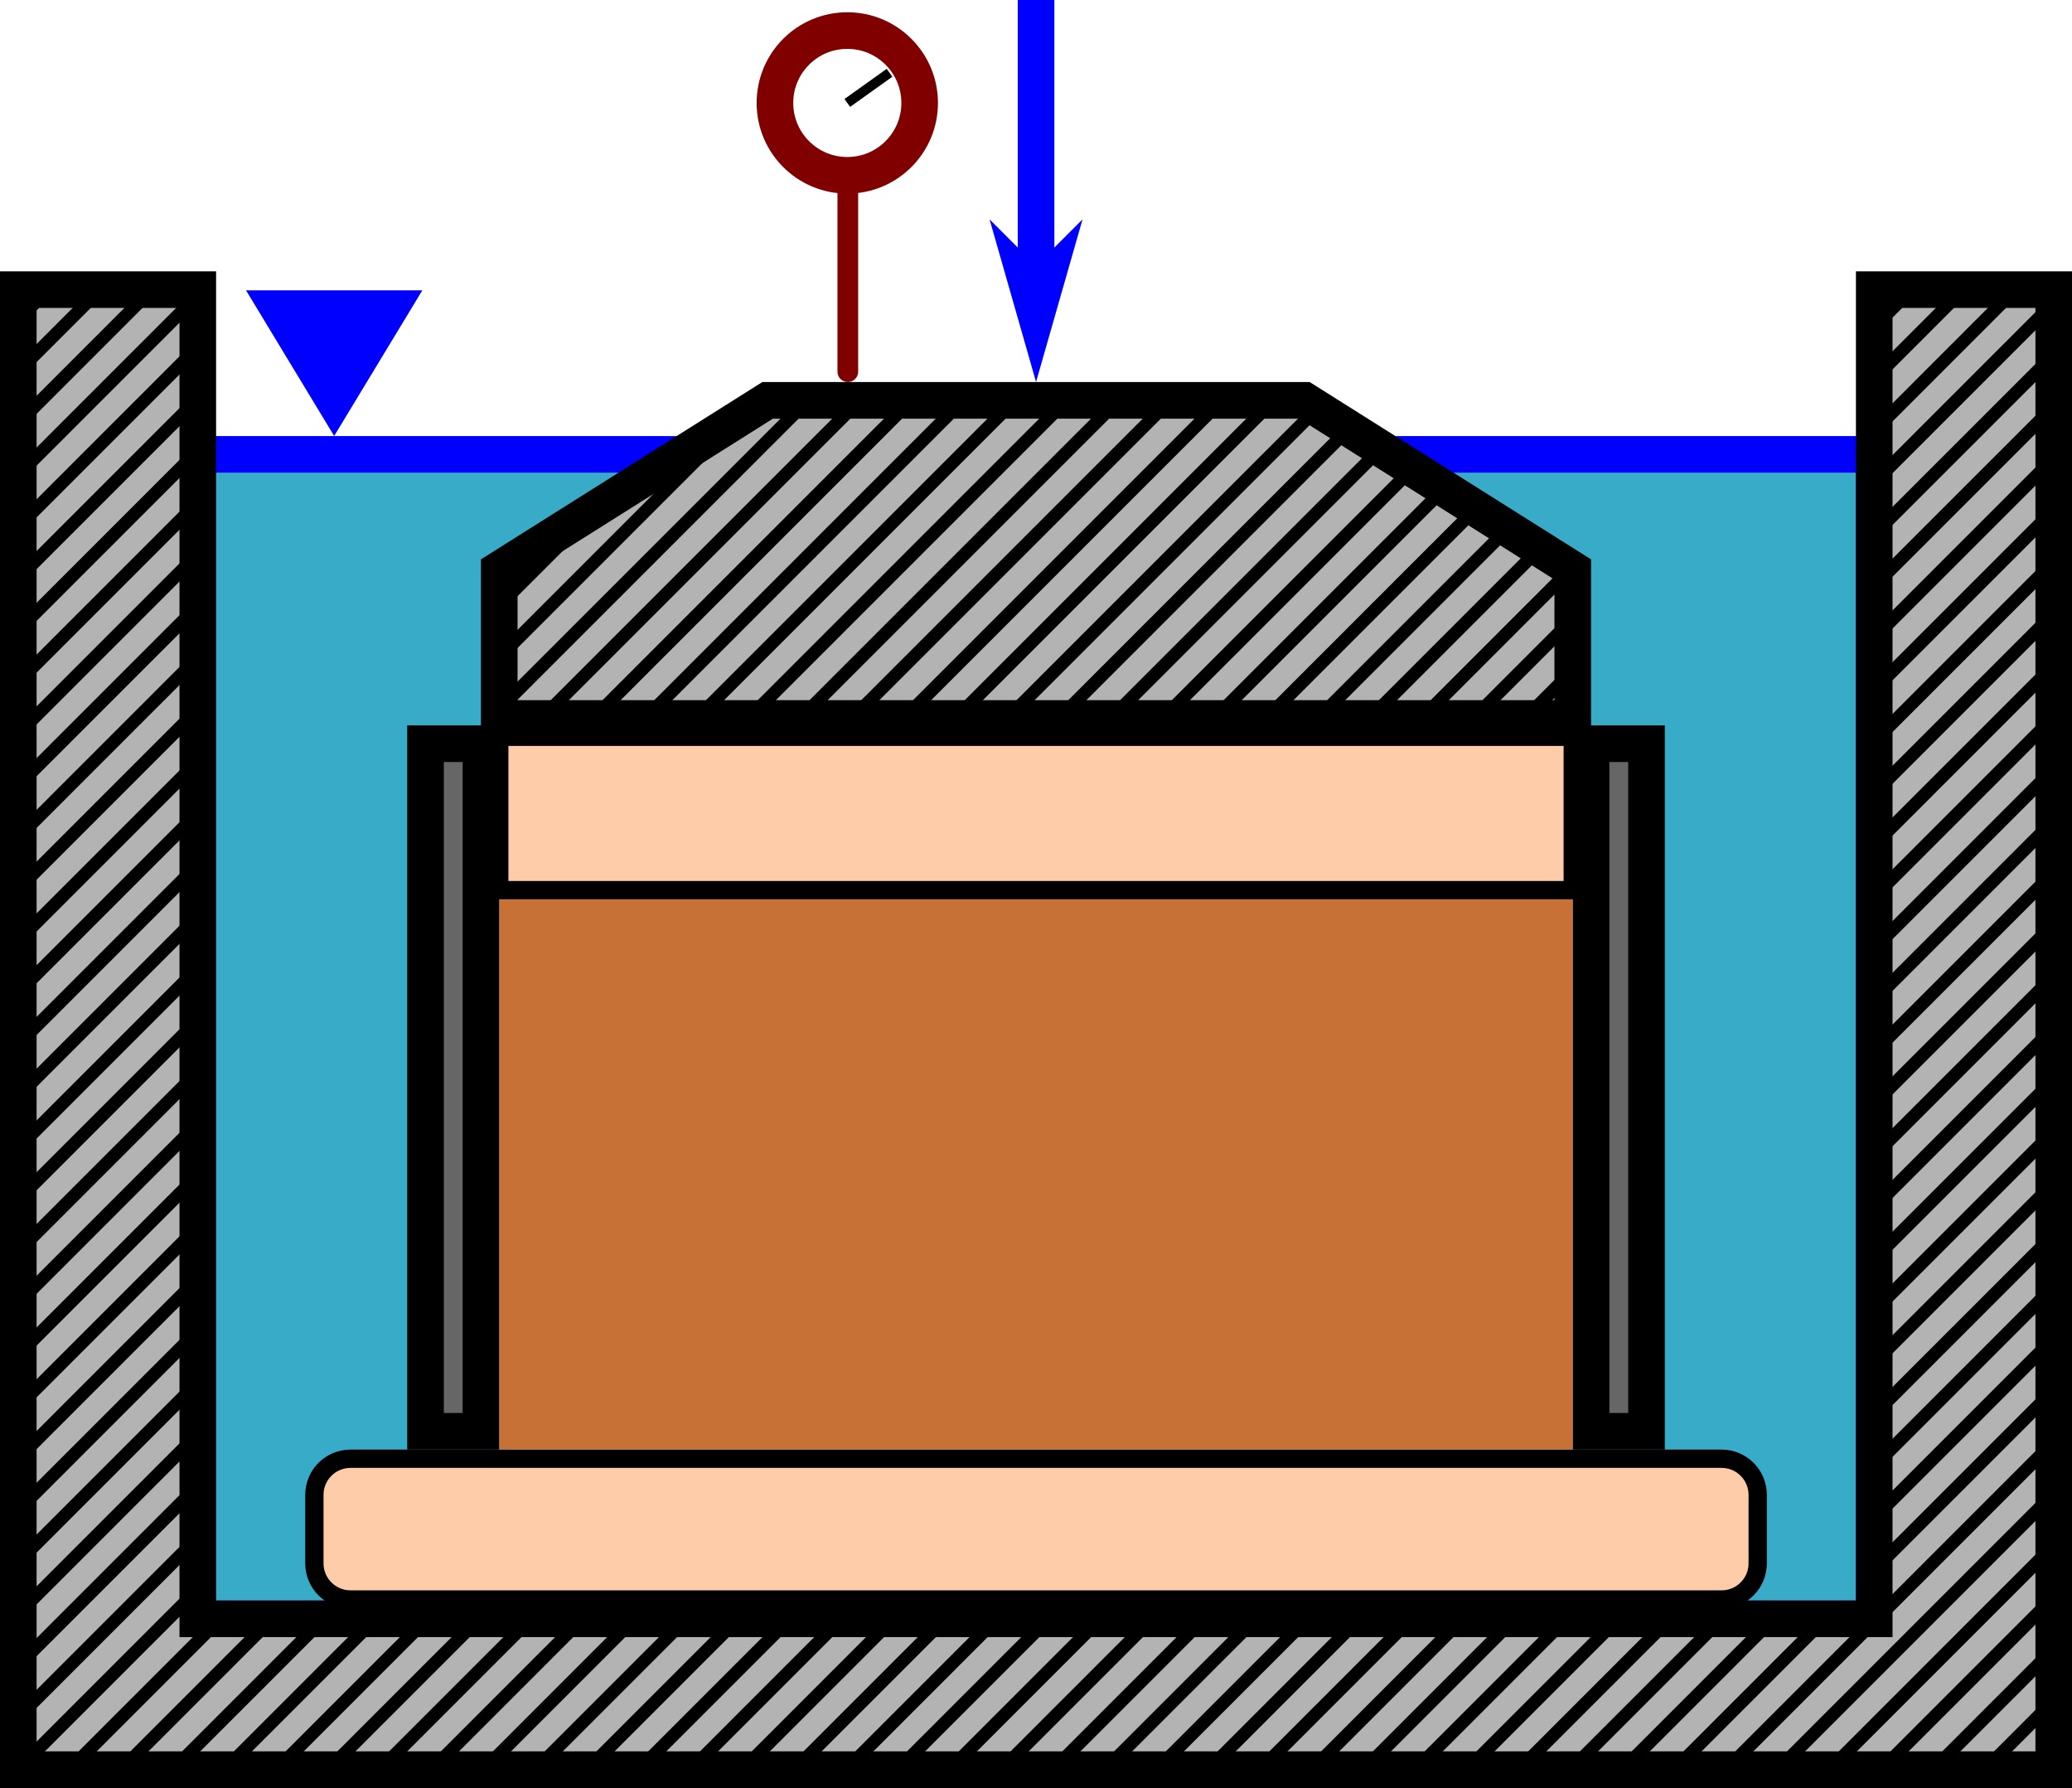 <?xml version="1.0" encoding="UTF-8" standalone="no"?>
<!-- Created with Inkscape (http://www.inkscape.org/) -->

<svg
   width="56.609mm"
   height="48.842mm"
   viewBox="0 0 56.609 48.842"
   version="1.1"
   id="svg3293"
   inkscape:version="1.1.1 (3bf5ae0d25, 2021-09-20)"
   sodipodi:docname="consol_cell.svg"
   xmlns:inkscape="http://www.inkscape.org/namespaces/inkscape"
   xmlns:sodipodi="http://sodipodi.sourceforge.net/DTD/sodipodi-0.dtd"
   xmlns="http://www.w3.org/2000/svg"
   xmlns:svg="http://www.w3.org/2000/svg">
  <sodipodi:namedview
     id="namedview3295"
     pagecolor="#505050"
     bordercolor="#ffffff"
     borderopacity="1"
     inkscape:pageshadow="0"
     inkscape:pageopacity="0"
     inkscape:pagecheckerboard="1"
     inkscape:document-units="mm"
     showgrid="false"
     inkscape:zoom="1.2044227"
     inkscape:cx="101.29334"
     inkscape:cy="27.814156"
     inkscape:window-width="1920"
     inkscape:window-height="1015"
     inkscape:window-x="-9"
     inkscape:window-y="-9"
     inkscape:window-maximized="1"
     inkscape:current-layer="layer1"
     inkscape:snap-page="true"
     inkscape:snap-intersection-paths="true"
     inkscape:snap-bbox="true"
     inkscape:bbox-nodes="true"
     inkscape:snap-bbox-edge-midpoints="true"
     inkscape:snap-bbox-midpoints="true"
     inkscape:object-paths="true"
     inkscape:snap-smooth-nodes="true"
     inkscape:snap-object-midpoints="true"
     inkscape:snap-center="true"
     inkscape:snap-text-baseline="true"
     inkscape:snap-midpoints="true"
     inkscape:bbox-paths="true" />
  <defs
     id="defs3290">
    <marker
       style="overflow:visible"
       id="Arrow1Send"
       refX="0"
       refY="0"
       orient="auto"
       inkscape:stockid="Arrow1Send"
       inkscape:isstock="true">
      <path
         transform="matrix(-0.2,0,0,-0.2,-1.2,0)"
         style="fill:context-stroke;fill-rule:evenodd;stroke:context-stroke;stroke-width:1pt"
         d="M 0,0 5,-5 -12.5,0 5,5 Z"
         id="path13961" />
    </marker>
    <marker
       style="overflow:visible"
       id="Arrow1Mend"
       refX="0"
       refY="0"
       orient="auto"
       inkscape:stockid="Arrow1Mend"
       inkscape:isstock="true">
      <path
         transform="matrix(-0.4,0,0,-0.4,-4,0)"
         style="fill:context-stroke;fill-rule:evenodd;stroke:context-stroke;stroke-width:1pt"
         d="M 0,0 5,-5 -12.5,0 5,5 Z"
         id="path13955" />
    </marker>
    <filter
       inkscape:label="Film Grain"
       inkscape:menu="Image Effects"
       inkscape:menu-tooltip="Adds a small scale graininess"
       style="color-interpolation-filters:sRGB"
       id="filter15489"
       x="-0.009"
       y="-0.06"
       width="1.017"
       height="1.119">
      <feTurbulence
         type="fractalNoise"
         numOctaves="3"
         baseFrequency="1"
         seed="0"
         result="result0"
         id="feTurbulence15479" />
      <feColorMatrix
         result="result4"
         values="0"
         type="saturate"
         id="feColorMatrix15481" />
      <feComposite
         in="SourceGraphic"
         in2="result4"
         operator="arithmetic"
         k1="1.25"
         k2="0.5"
         k3="0.5"
         result="result2"
         id="feComposite15483"
         k4="0" />
      <feBlend
         result="result5"
         mode="normal"
         in="result2"
         in2="SourceGraphic"
         id="feBlend15485" />
      <feComposite
         in="result5"
         in2="SourceGraphic"
         operator="in"
         result="result3"
         id="feComposite15487" />
    </filter>
    <filter
       inkscape:label="Film Grain"
       inkscape:menu="Image Effects"
       inkscape:menu-tooltip="Adds a small scale graininess"
       style="color-interpolation-filters:sRGB"
       id="filter15519"
       x="-0.006"
       y="-0.065"
       width="1.013"
       height="1.13">
      <feTurbulence
         type="fractalNoise"
         numOctaves="3"
         baseFrequency="1"
         seed="0"
         result="result0"
         id="feTurbulence15509" />
      <feColorMatrix
         result="result4"
         values="0"
         type="saturate"
         id="feColorMatrix15511" />
      <feComposite
         in="SourceGraphic"
         in2="result4"
         operator="arithmetic"
         k1="1.25"
         k2="0.5"
         k3="0.5"
         result="result2"
         id="feComposite15513"
         k4="0" />
      <feBlend
         result="result5"
         mode="normal"
         in="result2"
         in2="SourceGraphic"
         id="feBlend15515" />
      <feComposite
         in="result5"
         in2="SourceGraphic"
         operator="in"
         result="result3"
         id="feComposite15517" />
    </filter>
  </defs>
  <g
     inkscape:label="Layer 1"
     inkscape:groupmode="layer"
     id="layer1"
     transform="translate(-12.548,-3.229)">
    <rect
       style="fill:#37abc8;fill-opacity:1;stroke:#0000ff;stroke-width:1;stroke-linecap:round;stroke-linejoin:miter;stroke-miterlimit:4;stroke-dasharray:none;paint-order:markers stroke fill"
       id="rect15598"
       width="45.902"
       height="31.809"
       x="17.852"
       y="15.641" />
    <path
       id="rect4072"
       style="fill:#ffccaa;stroke:#000000;stroke-width:0.5;stroke-linecap:round;stroke-miterlimit:4;stroke-dasharray:none;paint-order:stroke fill markers;filter:url(#filter15519)"
       d="m 22.126,43.077 h 37.455 c 0.548,0 0.989,0.441 0.989,0.989 v 1.867 c 0,0.548 -0.441,0.989 -0.989,0.989 H 22.126 c -0.548,0 -0.989,-0.441 -0.989,-0.989 v -1.867 c 0,-0.548 0.441,-0.989 0.989,-0.989 z" />
    <g
       id="g4468"
       transform="translate(0.257,-0.529)">
      <path
         id="rect4345"
         style="fill:#666666;stroke:#000000;stroke-width:1;stroke-linecap:round;paint-order:stroke fill markers"
         d="m 23.917,24.073 h 1.514 v 18.783 h -1.514 z" />
      <path
         id="path4464"
         style="fill:#666666;stroke:#000000;stroke-width:1;stroke-linecap:round;paint-order:stroke fill markers"
         d="m 55.761,24.073 h 1.514 v 18.783 h -1.514 z" />
    </g>
    <path
       id="rect4512"
       style="fill:#c87137;stroke-width:0.5;stroke-linecap:round;paint-order:markers stroke fill"
       d="M 26.188,27.545 H 55.518 V 42.827 H 26.188 Z" />
    <path
       id="path4667"
       style="fill:#ffccaa;fill-opacity:1;stroke:#000000;stroke-width:0.5;stroke-linecap:round;paint-order:markers stroke fill;filter:url(#filter15489)"
       d="m 26.188,23.356 h 29.329 v 4.188 H 26.188 Z" />
    <g
       id="path13864">
      <path
         style="color:#000000;fill:#0000ff;-inkscape-stroke:none"
         d="M 40.853,3.229 V 11.879"
         id="path14306" />
      <path
         style="color:#000000;fill:#0000ff;-inkscape-stroke:none"
         d="m 40.354,3.229 v 8.65 h 1 V 3.229 Z"
         id="path14308" />
      <g
         id="g14296">
        <g
           id="path14298">
          <path
             style="color:#000000;fill:#0000ff;fill-rule:evenodd;stroke-width:0.2pt;-inkscape-stroke:none"
             d="m 40.853,10.679 -1,-1 1,3.5 1,-3.5 z"
             id="path14302" />
          <path
             style="color:#000000;fill:#0000ff;fill-rule:evenodd;-inkscape-stroke:none"
             d="m 39.584,9.221 1.27,4.443 1.27,-4.443 -1.27,1.27 z m 0.537,0.916 0.732,0.73 0.094,-0.094 0.637,-0.637 -0.732,2.559 z"
             id="path14304" />
        </g>
      </g>
    </g>
    <path
       id="rect3376"
       style="fill:#b3b3b3;stroke:#000000;stroke-width:1;stroke-linecap:round;stroke-miterlimit:4;stroke-dasharray:none;paint-order:stroke fill markers"
       d="M 13.048,11.141 V 51.571 H 68.658 V 11.141 h -4.904 V 47.45 H 17.952 V 11.141 Z" />
    <path
       style="fill:none;stroke:#000000;stroke-width:0.35;stroke-linecap:round;stroke-miterlimit:4;stroke-dasharray:none"
       d="m 13.766,11.241 -0.618,0.618 m 0,1.414 2.032,-2.032 m 1.414,0 -3.447,3.447 m 0,1.414 4.704,-4.704 m -1e-6,1.414 -4.704,4.704 m 10e-7,1.414 4.704,-4.704 m -1e-6,1.414 -4.704,4.704 m 10e-7,1.414 4.704,-4.704 m -1e-6,1.414 -4.704,4.704 m 10e-7,1.414 4.704,-4.704 m -1e-6,1.414 -4.704,4.704 m 10e-7,1.414 4.704,-4.704 m -1e-6,1.414 -4.704,4.704 m 10e-7,1.414 4.704,-4.704 m -1e-6,1.414 -4.704,4.704 m 10e-7,1.414 4.704,-4.704 m -1e-6,1.414 -4.704,4.704 m 10e-7,1.414 4.704,-4.704 m -1e-6,1.414 -4.704,4.704 m 10e-7,1.414 4.704,-4.704 m -1e-6,1.414 -4.704,4.704 m 10e-7,1.414 4.704,-4.704 m -1e-6,1.414 -4.704,4.704 m 10e-7,1.414 4.704,-4.704 m -1e-6,1.414 -4.704,4.704 m 10e-7,1.414 4.704,-4.704 m -1e-6,1.414 -4.704,4.704 m 10e-7,1.414 4.704,-4.704 m -1e-6,1.414 -4.704,4.704 m 1.401,0.014 3.921,-3.921 m 1.414,0 -3.921,3.921 m 1.414,0 3.921,-3.921 m 1.414,0 -3.921,3.921 m 1.414,0 3.921,-3.921 m 1.414,0 -3.921,3.921 m 1.414,0 3.921,-3.921 m 37.723,-36.309 -0.824,0.824 m -39.406,39.406 3.921,-3.921 m 37.723,-36.309 -2.238,2.238 M 25.863,51.471 29.783,47.55 M 67.506,11.241 63.854,14.894 M 27.277,51.471 31.198,47.55 M 68.558,11.604 63.854,16.308 M 28.691,51.471 32.612,47.55 M 68.558,13.019 63.854,17.722 M 30.105,51.471 34.026,47.55 M 68.558,14.433 63.854,19.136 M 31.52,51.471 35.44,47.55 m 33.118,-31.703 -4.704,4.704 m -30.92,30.92 3.921,-3.921 m 31.703,-30.289 -4.704,4.704 m -29.506,29.506 3.921,-3.921 M 68.558,18.675 63.854,23.379 M 35.762,51.471 39.683,47.55 m 28.875,-27.461 -4.704,4.704 m -26.678,26.678 3.921,-3.921 m 27.461,-26.047 -4.704,4.704 m -25.264,25.264 3.921,-3.921 m 26.047,-24.632 -4.704,4.704 m -23.849,23.849 3.921,-3.921 m 24.632,-23.218 -4.704,4.704 m -22.435,22.435 3.921,-3.921 m 23.218,-21.804 -4.704,4.704 M 42.833,51.471 46.754,47.55 M 68.558,27.161 63.854,31.864 M 44.247,51.471 48.168,47.55 M 68.558,28.575 63.854,33.278 M 45.662,51.471 49.582,47.55 M 68.558,29.989 63.854,34.693 M 47.076,51.471 50.997,47.55 M 68.558,31.403 63.854,36.107 M 48.49,51.471 52.411,47.55 M 68.558,32.818 63.854,37.521 M 49.904,51.471 53.825,47.55 M 68.558,34.232 63.854,38.935 M 51.319,51.471 55.239,47.55 m 13.319,-11.904 -4.704,4.704 m -11.121,11.121 3.921,-3.921 m 11.904,-10.49 -4.704,4.704 m -9.707,9.707 3.921,-3.921 m 10.49,-9.076 -4.704,4.704 m -8.293,8.293 3.921,-3.921 m 9.076,-7.662 -4.704,4.704 m -6.879,6.879 3.921,-3.921 m 7.662,-6.248 -4.704,4.704 m -5.465,5.465 3.921,-3.921 m 6.248,-4.833 -8.754,8.754 m 1.414,0 7.34,-7.34 m 0,1.414 -5.926,5.926 m 1.414,0 4.511,-4.511 m 0,1.414 -3.097,3.097 m 1.414,0 1.683,-1.683 m 10e-7,1.414 -0.269,0.269"
       id="path15303" />
    <path
       id="path7122"
       style="fill:#b3b3b3;fill-opacity:1;stroke:#000000;stroke-width:1;stroke-linecap:round;stroke-miterlimit:4;stroke-dasharray:none;paint-order:markers stroke fill"
       d="m 33.521,14.165 h 7.332 7.332 l 7.332,4.62 v 4.071 H 26.188 v -4.071 z"
       sodipodi:nodetypes="cccccccc" />
    <path
       style="fill:none;stroke:#000000;stroke-width:0.35;stroke-linecap:round;stroke-miterlimit:4;stroke-dasharray:none"
       d="m 29.072,16.884 -2.946,2.946 m 0,1.414 6.77,-6.77 M 34.62,14.165 26.128,22.656 m 1.414,0 8.492,-8.492 m 1.414,0 -8.492,8.492 m 1.414,0 8.492,-8.492 m 1.414,0 -8.492,8.492 m 1.414,0 8.492,-8.492 m 1.414,0 -8.492,8.492 m 1.414,0 8.492,-8.492 m 1.414,0 -8.492,8.492 m 1.414,0 8.492,-8.492 m 1.117,0.297 -8.195,8.195 m 1.414,0 7.648,-7.648 m 0.868,0.547 -7.102,7.102 m 1.414,0 6.555,-6.555 m 0.868,0.547 -6.008,6.008 m 1.414,0 5.462,-5.462 m 0.868,0.547 -4.915,4.915 m 1.414,0 4.368,-4.368 m 0.717,0.697 -3.671,3.671 m 1.414,0 2.257,-2.257 m 0,1.414 -0.843,0.843"
       id="path15414" />
    <path
       sodipodi:type="star"
       style="fill:#0000ff;fill-opacity:1;stroke:#0000ff;stroke-width:7.945;stroke-linecap:round;stroke-linejoin:miter;stroke-miterlimit:4;stroke-dasharray:none;paint-order:markers stroke fill"
       id="path15720"
       inkscape:flatsided="true"
       sodipodi:sides="3"
       sodipodi:cx="35.812607"
       sodipodi:cy="0"
       sodipodi:r1="13.617495"
       sodipodi:r2="6.8087473"
       sodipodi:arg1="1.5707963"
       sodipodi:arg2="2.6179939"
       inkscape:rounded="0"
       inkscape:randomized="0"
       d="M 35.813,13.617 24.02,-6.809 l 23.586,-6e-7 z"
       transform="matrix(0.129,0,0,0.123,17.058,12.486)"
       inkscape:transform-center-y="0.41916412" />
    <g
       id="g19381">
      <path
         style="fill:none;stroke:#800000;stroke-width:0.565;stroke-linecap:round;stroke-linejoin:miter;stroke-miterlimit:4;stroke-dasharray:none;stroke-opacity:1"
         d="M 35.711,7.236 V 13.382"
         id="path19261" />
      <circle
         style="fill:#ffffff;fill-opacity:1;stroke:#800000;stroke-width:1;stroke-linecap:round;stroke-linejoin:miter;stroke-miterlimit:4;stroke-dasharray:none;paint-order:markers stroke fill"
         id="path19102"
         cx="35.697"
         cy="6.041"
         r="1.977" />
    </g>
    <path
       style="fill:none;stroke:#000000;stroke-width:0.265px;stroke-linecap:butt;stroke-linejoin:miter;stroke-opacity:1"
       d="M 35.697,6.041 36.851,5.217"
       id="path19416" />
  </g>
</svg>
